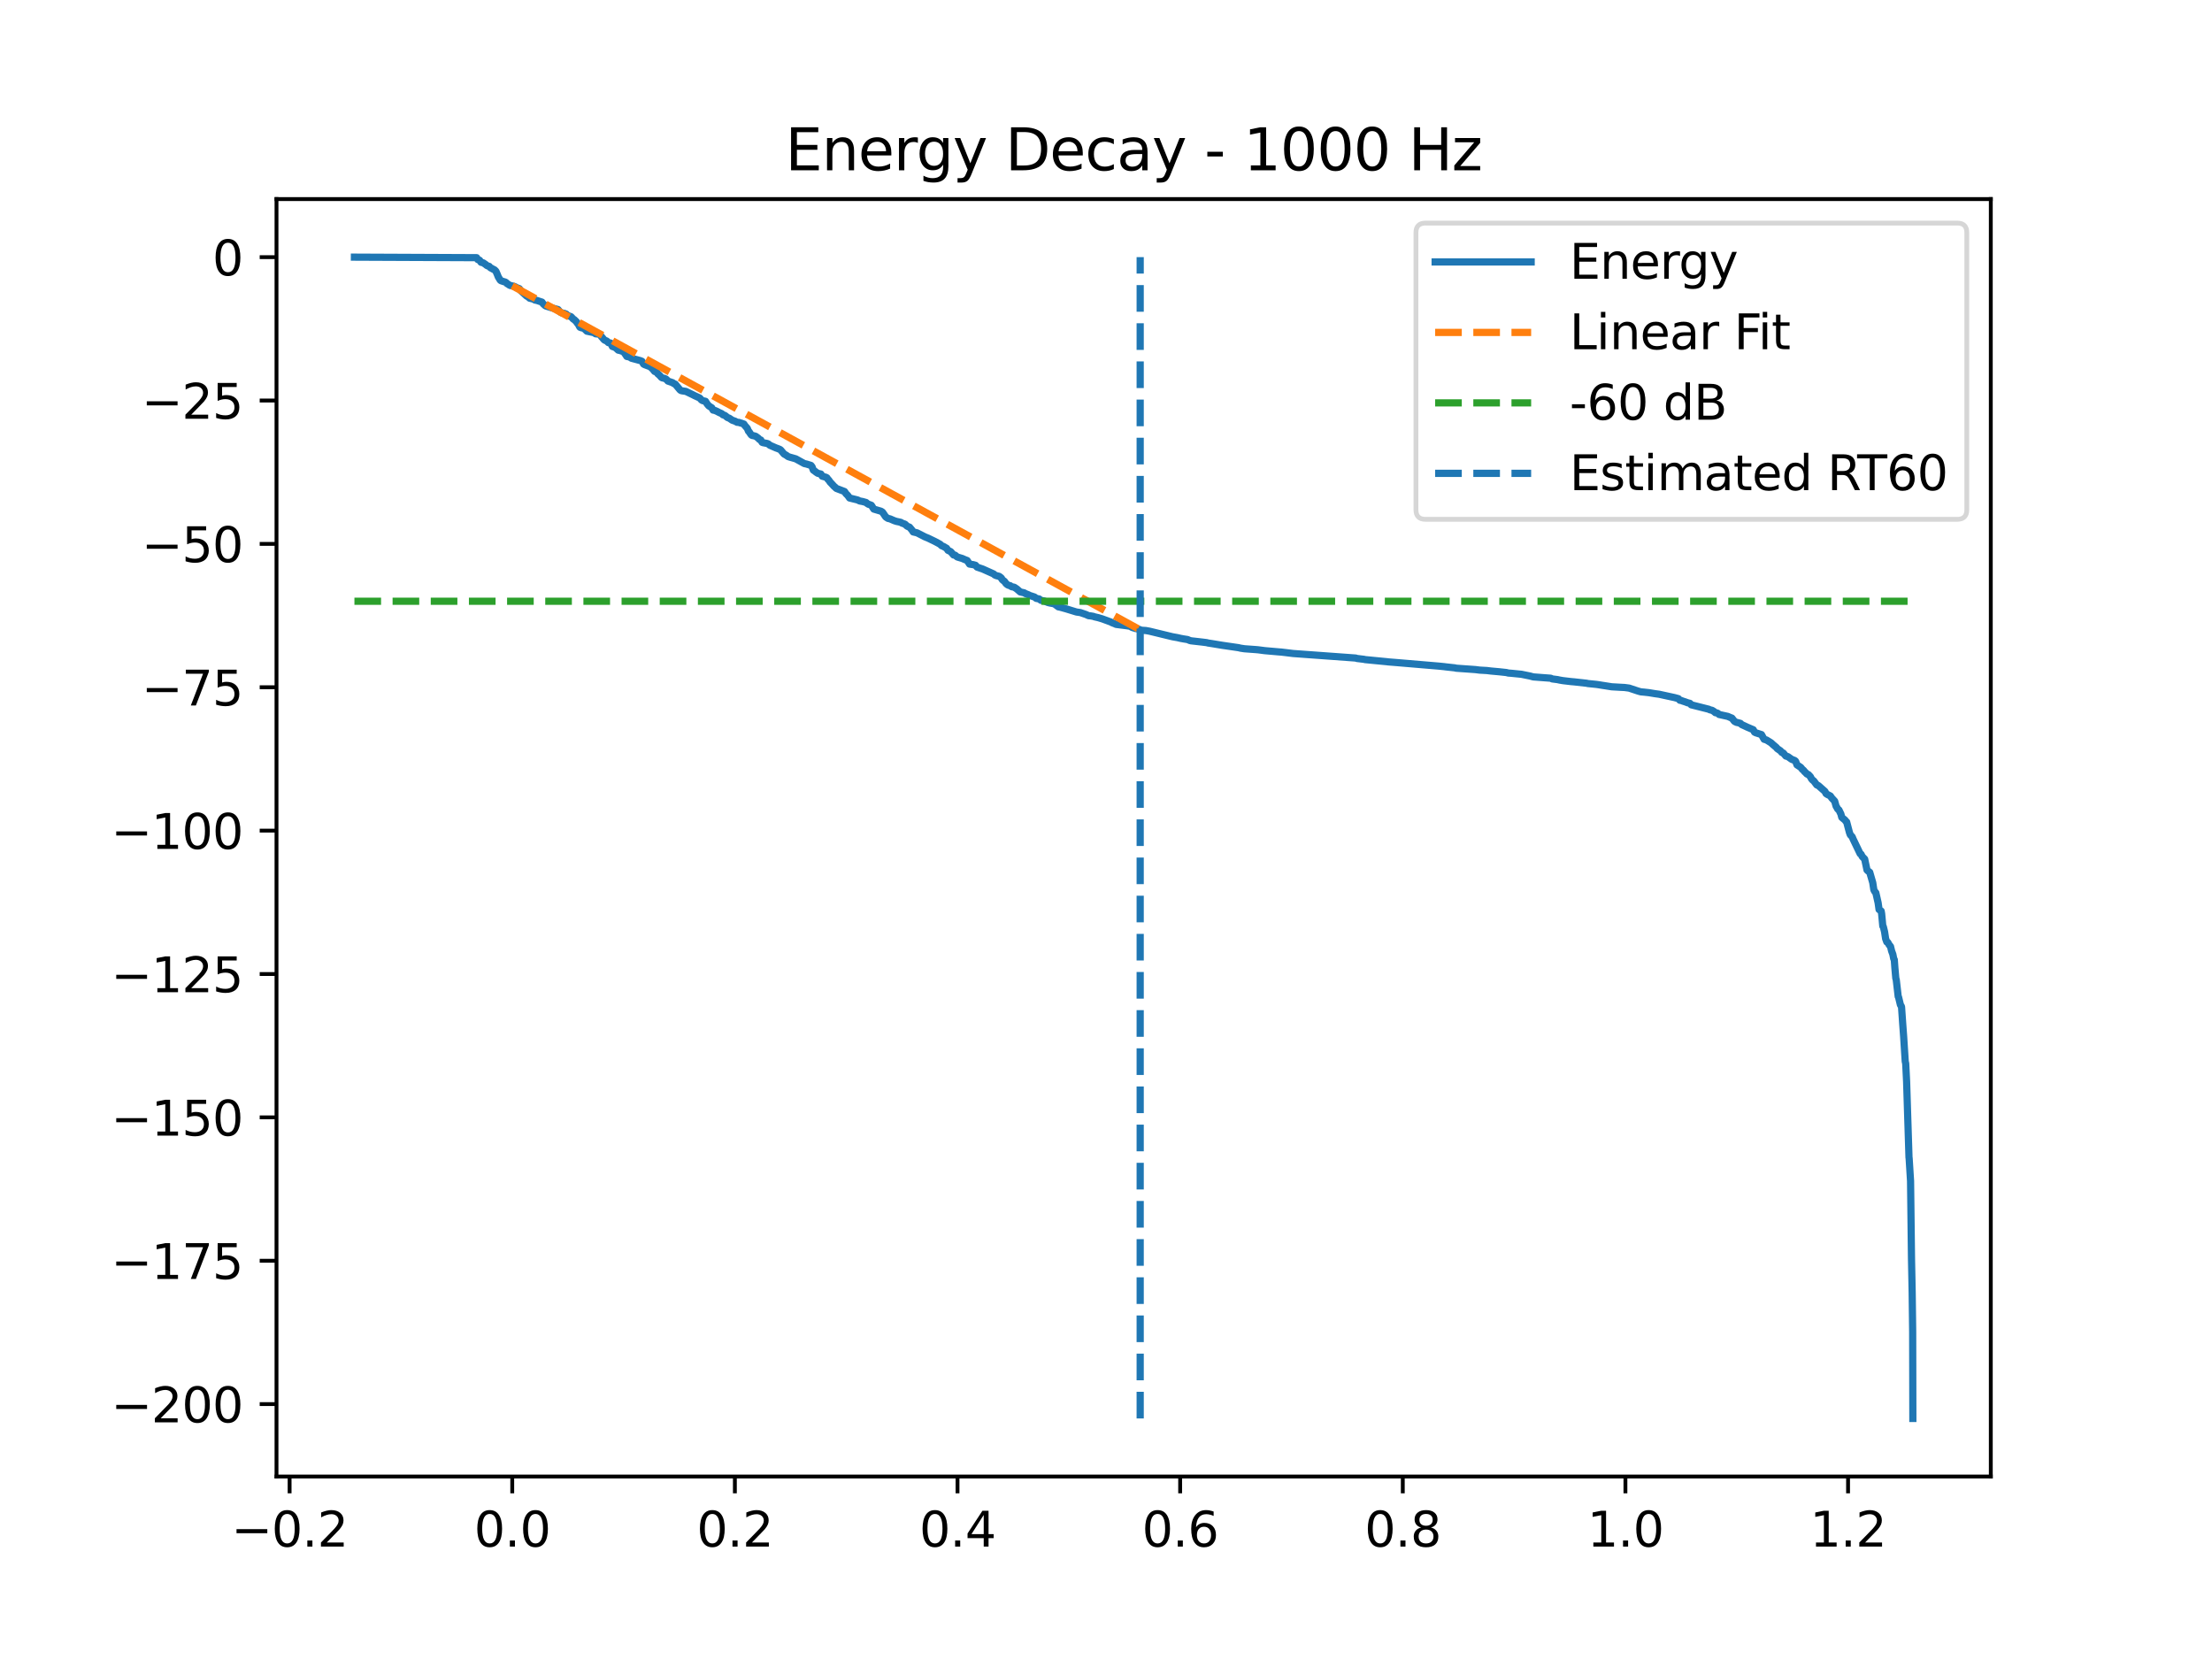 <?xml version="1.0" encoding="utf-8" standalone="no"?>
<!DOCTYPE svg PUBLIC "-//W3C//DTD SVG 1.1//EN"
  "http://www.w3.org/Graphics/SVG/1.1/DTD/svg11.dtd">
<svg xmlns:xlink="http://www.w3.org/1999/xlink" width="460.8pt" height="345.6pt" viewBox="0 0 460.8 345.6" xmlns="http://www.w3.org/2000/svg" version="1.1">
 <defs>
  <style type="text/css">*{stroke-linejoin: round; stroke-linecap: butt}</style>
 </defs>
 <g id="figure_1">
  <g id="patch_1">
   <path d="M 0 345.6 
L 460.8 345.6 
L 460.8 0 
L 0 0 
z
" style="fill: #ffffff"/>
  </g>
  <g id="axes_1">
   <g id="patch_2">
    <path d="M 57.6 307.584 
L 414.72 307.584 
L 414.72 41.472 
L 57.6 41.472 
z
" style="fill: #ffffff"/>
   </g>
   <g id="matplotlib.axis_1">
    <g id="xtick_1">
     <g id="line2d_1">
      <defs>
       <path id="mfe93a17aeb" d="M 0 0 
L 0 3.5 
" style="stroke: #000000; stroke-width: 0.8"/>
      </defs>
      <g>
       <use xlink:href="#mfe93a17aeb" x="60.33" y="307.584" style="stroke: #000000; stroke-width: 0.8"/>
      </g>
     </g>
     <g id="text_1">
      <!-- −0.2 -->
      <g transform="translate(48.188 322.182) scale(0.1 -0.1)">
       <defs>
        <path id="DejaVuSans-2212" d="M 678 2272 
L 4684 2272 
L 4684 1741 
L 678 1741 
L 678 2272 
z
" transform="scale(0.016)"/>
        <path id="DejaVuSans-30" d="M 2034 4250 
Q 1547 4250 1301 3770 
Q 1056 3291 1056 2328 
Q 1056 1369 1301 889 
Q 1547 409 2034 409 
Q 2525 409 2770 889 
Q 3016 1369 3016 2328 
Q 3016 3291 2770 3770 
Q 2525 4250 2034 4250 
z
M 2034 4750 
Q 2819 4750 3233 4129 
Q 3647 3509 3647 2328 
Q 3647 1150 3233 529 
Q 2819 -91 2034 -91 
Q 1250 -91 836 529 
Q 422 1150 422 2328 
Q 422 3509 836 4129 
Q 1250 4750 2034 4750 
z
" transform="scale(0.016)"/>
        <path id="DejaVuSans-2e" d="M 684 794 
L 1344 794 
L 1344 0 
L 684 0 
L 684 794 
z
" transform="scale(0.016)"/>
        <path id="DejaVuSans-32" d="M 1228 531 
L 3431 531 
L 3431 0 
L 469 0 
L 469 531 
Q 828 903 1448 1529 
Q 2069 2156 2228 2338 
Q 2531 2678 2651 2914 
Q 2772 3150 2772 3378 
Q 2772 3750 2511 3984 
Q 2250 4219 1831 4219 
Q 1534 4219 1204 4116 
Q 875 4013 500 3803 
L 500 4441 
Q 881 4594 1212 4672 
Q 1544 4750 1819 4750 
Q 2544 4750 2975 4387 
Q 3406 4025 3406 3419 
Q 3406 3131 3298 2873 
Q 3191 2616 2906 2266 
Q 2828 2175 2409 1742 
Q 1991 1309 1228 531 
z
" transform="scale(0.016)"/>
       </defs>
       <use xlink:href="#DejaVuSans-2212"/>
       <use xlink:href="#DejaVuSans-30" transform="translate(83.789 0)"/>
       <use xlink:href="#DejaVuSans-2e" transform="translate(147.412 0)"/>
       <use xlink:href="#DejaVuSans-32" transform="translate(179.199 0)"/>
      </g>
     </g>
    </g>
    <g id="xtick_2">
     <g id="line2d_2">
      <g>
       <use xlink:href="#mfe93a17aeb" x="106.709" y="307.584" style="stroke: #000000; stroke-width: 0.8"/>
      </g>
     </g>
     <g id="text_2">
      <!-- 0.0 -->
      <g transform="translate(98.757 322.182) scale(0.1 -0.1)">
       <use xlink:href="#DejaVuSans-30"/>
       <use xlink:href="#DejaVuSans-2e" transform="translate(63.623 0)"/>
       <use xlink:href="#DejaVuSans-30" transform="translate(95.41 0)"/>
      </g>
     </g>
    </g>
    <g id="xtick_3">
     <g id="line2d_3">
      <g>
       <use xlink:href="#mfe93a17aeb" x="153.088" y="307.584" style="stroke: #000000; stroke-width: 0.8"/>
      </g>
     </g>
     <g id="text_3">
      <!-- 0.2 -->
      <g transform="translate(145.136 322.182) scale(0.1 -0.1)">
       <use xlink:href="#DejaVuSans-30"/>
       <use xlink:href="#DejaVuSans-2e" transform="translate(63.623 0)"/>
       <use xlink:href="#DejaVuSans-32" transform="translate(95.41 0)"/>
      </g>
     </g>
    </g>
    <g id="xtick_4">
     <g id="line2d_4">
      <g>
       <use xlink:href="#mfe93a17aeb" x="199.467" y="307.584" style="stroke: #000000; stroke-width: 0.8"/>
      </g>
     </g>
     <g id="text_4">
      <!-- 0.4 -->
      <g transform="translate(191.516 322.182) scale(0.1 -0.1)">
       <defs>
        <path id="DejaVuSans-34" d="M 2419 4116 
L 825 1625 
L 2419 1625 
L 2419 4116 
z
M 2253 4666 
L 3047 4666 
L 3047 1625 
L 3713 1625 
L 3713 1100 
L 3047 1100 
L 3047 0 
L 2419 0 
L 2419 1100 
L 313 1100 
L 313 1709 
L 2253 4666 
z
" transform="scale(0.016)"/>
       </defs>
       <use xlink:href="#DejaVuSans-30"/>
       <use xlink:href="#DejaVuSans-2e" transform="translate(63.623 0)"/>
       <use xlink:href="#DejaVuSans-34" transform="translate(95.41 0)"/>
      </g>
     </g>
    </g>
    <g id="xtick_5">
     <g id="line2d_5">
      <g>
       <use xlink:href="#mfe93a17aeb" x="245.846" y="307.584" style="stroke: #000000; stroke-width: 0.8"/>
      </g>
     </g>
     <g id="text_5">
      <!-- 0.6 -->
      <g transform="translate(237.895 322.182) scale(0.1 -0.1)">
       <defs>
        <path id="DejaVuSans-36" d="M 2113 2584 
Q 1688 2584 1439 2293 
Q 1191 2003 1191 1497 
Q 1191 994 1439 701 
Q 1688 409 2113 409 
Q 2538 409 2786 701 
Q 3034 994 3034 1497 
Q 3034 2003 2786 2293 
Q 2538 2584 2113 2584 
z
M 3366 4563 
L 3366 3988 
Q 3128 4100 2886 4159 
Q 2644 4219 2406 4219 
Q 1781 4219 1451 3797 
Q 1122 3375 1075 2522 
Q 1259 2794 1537 2939 
Q 1816 3084 2150 3084 
Q 2853 3084 3261 2657 
Q 3669 2231 3669 1497 
Q 3669 778 3244 343 
Q 2819 -91 2113 -91 
Q 1303 -91 875 529 
Q 447 1150 447 2328 
Q 447 3434 972 4092 
Q 1497 4750 2381 4750 
Q 2619 4750 2861 4703 
Q 3103 4656 3366 4563 
z
" transform="scale(0.016)"/>
       </defs>
       <use xlink:href="#DejaVuSans-30"/>
       <use xlink:href="#DejaVuSans-2e" transform="translate(63.623 0)"/>
       <use xlink:href="#DejaVuSans-36" transform="translate(95.41 0)"/>
      </g>
     </g>
    </g>
    <g id="xtick_6">
     <g id="line2d_6">
      <g>
       <use xlink:href="#mfe93a17aeb" x="292.226" y="307.584" style="stroke: #000000; stroke-width: 0.8"/>
      </g>
     </g>
     <g id="text_6">
      <!-- 0.8 -->
      <g transform="translate(284.274 322.182) scale(0.1 -0.1)">
       <defs>
        <path id="DejaVuSans-38" d="M 2034 2216 
Q 1584 2216 1326 1975 
Q 1069 1734 1069 1313 
Q 1069 891 1326 650 
Q 1584 409 2034 409 
Q 2484 409 2743 651 
Q 3003 894 3003 1313 
Q 3003 1734 2745 1975 
Q 2488 2216 2034 2216 
z
M 1403 2484 
Q 997 2584 770 2862 
Q 544 3141 544 3541 
Q 544 4100 942 4425 
Q 1341 4750 2034 4750 
Q 2731 4750 3128 4425 
Q 3525 4100 3525 3541 
Q 3525 3141 3298 2862 
Q 3072 2584 2669 2484 
Q 3125 2378 3379 2068 
Q 3634 1759 3634 1313 
Q 3634 634 3220 271 
Q 2806 -91 2034 -91 
Q 1263 -91 848 271 
Q 434 634 434 1313 
Q 434 1759 690 2068 
Q 947 2378 1403 2484 
z
M 1172 3481 
Q 1172 3119 1398 2916 
Q 1625 2713 2034 2713 
Q 2441 2713 2670 2916 
Q 2900 3119 2900 3481 
Q 2900 3844 2670 4047 
Q 2441 4250 2034 4250 
Q 1625 4250 1398 4047 
Q 1172 3844 1172 3481 
z
" transform="scale(0.016)"/>
       </defs>
       <use xlink:href="#DejaVuSans-30"/>
       <use xlink:href="#DejaVuSans-2e" transform="translate(63.623 0)"/>
       <use xlink:href="#DejaVuSans-38" transform="translate(95.41 0)"/>
      </g>
     </g>
    </g>
    <g id="xtick_7">
     <g id="line2d_7">
      <g>
       <use xlink:href="#mfe93a17aeb" x="338.605" y="307.584" style="stroke: #000000; stroke-width: 0.8"/>
      </g>
     </g>
     <g id="text_7">
      <!-- 1.0 -->
      <g transform="translate(330.653 322.182) scale(0.1 -0.1)">
       <defs>
        <path id="DejaVuSans-31" d="M 794 531 
L 1825 531 
L 1825 4091 
L 703 3866 
L 703 4441 
L 1819 4666 
L 2450 4666 
L 2450 531 
L 3481 531 
L 3481 0 
L 794 0 
L 794 531 
z
" transform="scale(0.016)"/>
       </defs>
       <use xlink:href="#DejaVuSans-31"/>
       <use xlink:href="#DejaVuSans-2e" transform="translate(63.623 0)"/>
       <use xlink:href="#DejaVuSans-30" transform="translate(95.41 0)"/>
      </g>
     </g>
    </g>
    <g id="xtick_8">
     <g id="line2d_8">
      <g>
       <use xlink:href="#mfe93a17aeb" x="384.984" y="307.584" style="stroke: #000000; stroke-width: 0.8"/>
      </g>
     </g>
     <g id="text_8">
      <!-- 1.2 -->
      <g transform="translate(377.033 322.182) scale(0.1 -0.1)">
       <use xlink:href="#DejaVuSans-31"/>
       <use xlink:href="#DejaVuSans-2e" transform="translate(63.623 0)"/>
       <use xlink:href="#DejaVuSans-32" transform="translate(95.41 0)"/>
      </g>
     </g>
    </g>
   </g>
   <g id="matplotlib.axis_2">
    <g id="ytick_1">
     <g id="line2d_9">
      <defs>
       <path id="m4661fb4d72" d="M 0 0 
L -3.5 0 
" style="stroke: #000000; stroke-width: 0.8"/>
      </defs>
      <g>
       <use xlink:href="#m4661fb4d72" x="57.6" y="292.501" style="stroke: #000000; stroke-width: 0.8"/>
      </g>
     </g>
     <g id="text_9">
      <!-- −200 -->
      <g transform="translate(23.133 296.301) scale(0.1 -0.1)">
       <use xlink:href="#DejaVuSans-2212"/>
       <use xlink:href="#DejaVuSans-32" transform="translate(83.789 0)"/>
       <use xlink:href="#DejaVuSans-30" transform="translate(147.412 0)"/>
       <use xlink:href="#DejaVuSans-30" transform="translate(211.035 0)"/>
      </g>
     </g>
    </g>
    <g id="ytick_2">
     <g id="line2d_10">
      <g>
       <use xlink:href="#m4661fb4d72" x="57.6" y="262.635" style="stroke: #000000; stroke-width: 0.8"/>
      </g>
     </g>
     <g id="text_10">
      <!-- −175 -->
      <g transform="translate(23.133 266.434) scale(0.1 -0.1)">
       <defs>
        <path id="DejaVuSans-37" d="M 525 4666 
L 3525 4666 
L 3525 4397 
L 1831 0 
L 1172 0 
L 2766 4134 
L 525 4134 
L 525 4666 
z
" transform="scale(0.016)"/>
        <path id="DejaVuSans-35" d="M 691 4666 
L 3169 4666 
L 3169 4134 
L 1269 4134 
L 1269 2991 
Q 1406 3038 1543 3061 
Q 1681 3084 1819 3084 
Q 2600 3084 3056 2656 
Q 3513 2228 3513 1497 
Q 3513 744 3044 326 
Q 2575 -91 1722 -91 
Q 1428 -91 1123 -41 
Q 819 9 494 109 
L 494 744 
Q 775 591 1075 516 
Q 1375 441 1709 441 
Q 2250 441 2565 725 
Q 2881 1009 2881 1497 
Q 2881 1984 2565 2268 
Q 2250 2553 1709 2553 
Q 1456 2553 1204 2497 
Q 953 2441 691 2322 
L 691 4666 
z
" transform="scale(0.016)"/>
       </defs>
       <use xlink:href="#DejaVuSans-2212"/>
       <use xlink:href="#DejaVuSans-31" transform="translate(83.789 0)"/>
       <use xlink:href="#DejaVuSans-37" transform="translate(147.412 0)"/>
       <use xlink:href="#DejaVuSans-35" transform="translate(211.035 0)"/>
      </g>
     </g>
    </g>
    <g id="ytick_3">
     <g id="line2d_11">
      <g>
       <use xlink:href="#m4661fb4d72" x="57.6" y="232.768" style="stroke: #000000; stroke-width: 0.8"/>
      </g>
     </g>
     <g id="text_11">
      <!-- −150 -->
      <g transform="translate(23.133 236.567) scale(0.1 -0.1)">
       <use xlink:href="#DejaVuSans-2212"/>
       <use xlink:href="#DejaVuSans-31" transform="translate(83.789 0)"/>
       <use xlink:href="#DejaVuSans-35" transform="translate(147.412 0)"/>
       <use xlink:href="#DejaVuSans-30" transform="translate(211.035 0)"/>
      </g>
     </g>
    </g>
    <g id="ytick_4">
     <g id="line2d_12">
      <g>
       <use xlink:href="#m4661fb4d72" x="57.6" y="202.901" style="stroke: #000000; stroke-width: 0.8"/>
      </g>
     </g>
     <g id="text_12">
      <!-- −125 -->
      <g transform="translate(23.133 206.701) scale(0.1 -0.1)">
       <use xlink:href="#DejaVuSans-2212"/>
       <use xlink:href="#DejaVuSans-31" transform="translate(83.789 0)"/>
       <use xlink:href="#DejaVuSans-32" transform="translate(147.412 0)"/>
       <use xlink:href="#DejaVuSans-35" transform="translate(211.035 0)"/>
      </g>
     </g>
    </g>
    <g id="ytick_5">
     <g id="line2d_13">
      <g>
       <use xlink:href="#m4661fb4d72" x="57.6" y="173.035" style="stroke: #000000; stroke-width: 0.8"/>
      </g>
     </g>
     <g id="text_13">
      <!-- −100 -->
      <g transform="translate(23.133 176.834) scale(0.1 -0.1)">
       <use xlink:href="#DejaVuSans-2212"/>
       <use xlink:href="#DejaVuSans-31" transform="translate(83.789 0)"/>
       <use xlink:href="#DejaVuSans-30" transform="translate(147.412 0)"/>
       <use xlink:href="#DejaVuSans-30" transform="translate(211.035 0)"/>
      </g>
     </g>
    </g>
    <g id="ytick_6">
     <g id="line2d_14">
      <g>
       <use xlink:href="#m4661fb4d72" x="57.6" y="143.168" style="stroke: #000000; stroke-width: 0.8"/>
      </g>
     </g>
     <g id="text_14">
      <!-- −75 -->
      <g transform="translate(29.495 146.967) scale(0.1 -0.1)">
       <use xlink:href="#DejaVuSans-2212"/>
       <use xlink:href="#DejaVuSans-37" transform="translate(83.789 0)"/>
       <use xlink:href="#DejaVuSans-35" transform="translate(147.412 0)"/>
      </g>
     </g>
    </g>
    <g id="ytick_7">
     <g id="line2d_15">
      <g>
       <use xlink:href="#m4661fb4d72" x="57.6" y="113.301" style="stroke: #000000; stroke-width: 0.8"/>
      </g>
     </g>
     <g id="text_15">
      <!-- −50 -->
      <g transform="translate(29.495 117.101) scale(0.1 -0.1)">
       <use xlink:href="#DejaVuSans-2212"/>
       <use xlink:href="#DejaVuSans-35" transform="translate(83.789 0)"/>
       <use xlink:href="#DejaVuSans-30" transform="translate(147.412 0)"/>
      </g>
     </g>
    </g>
    <g id="ytick_8">
     <g id="line2d_16">
      <g>
       <use xlink:href="#m4661fb4d72" x="57.6" y="83.435" style="stroke: #000000; stroke-width: 0.8"/>
      </g>
     </g>
     <g id="text_16">
      <!-- −25 -->
      <g transform="translate(29.495 87.234) scale(0.1 -0.1)">
       <use xlink:href="#DejaVuSans-2212"/>
       <use xlink:href="#DejaVuSans-32" transform="translate(83.789 0)"/>
       <use xlink:href="#DejaVuSans-35" transform="translate(147.412 0)"/>
      </g>
     </g>
    </g>
    <g id="ytick_9">
     <g id="line2d_17">
      <g>
       <use xlink:href="#m4661fb4d72" x="57.6" y="53.568" style="stroke: #000000; stroke-width: 0.8"/>
      </g>
     </g>
     <g id="text_17">
      <!-- 0 -->
      <g transform="translate(44.237 57.367) scale(0.1 -0.1)">
       <use xlink:href="#DejaVuSans-30"/>
      </g>
     </g>
    </g>
   </g>
   <g id="line2d_18">
    <path d="M 73.833 53.568 
L 99.293 53.679 
L 99.53 54.07 
L 99.907 54.213 
L 100.206 54.639 
L 100.66 54.749 
L 101.201 55.123 
L 101.38 55.284 
L 101.617 55.4 
L 101.911 55.489 
L 102.003 55.61 
L 102.211 55.812 
L 102.472 55.92 
L 102.67 56.053 
L 102.998 56.198 
L 103.308 56.505 
L 103.598 57.17 
L 103.8 57.686 
L 104.206 58.351 
L 104.332 58.464 
L 104.858 58.645 
L 105.274 58.763 
L 105.549 58.964 
L 105.617 59.074 
L 105.772 59.163 
L 105.965 59.282 
L 106.192 59.444 
L 106.781 59.578 
L 106.979 59.614 
L 107.293 59.734 
L 107.482 59.834 
L 107.646 59.942 
L 107.854 60.013 
L 108.178 60.129 
L 108.453 60.513 
L 109.704 61.669 
L 109.989 61.813 
L 110.332 62.12 
L 111.115 62.307 
L 111.395 62.497 
L 111.922 62.605 
L 112.139 62.687 
L 112.907 62.936 
L 113.139 63.274 
L 113.632 63.717 
L 114.642 64.034 
L 115.468 64.279 
L 116.246 64.482 
L 116.603 64.92 
L 116.762 65.038 
L 116.99 65.169 
L 117.56 65.28 
L 117.97 65.448 
L 118.168 65.688 
L 118.966 65.981 
L 119.42 66.467 
L 119.627 66.588 
L 120.091 67.034 
L 120.27 67.33 
L 120.429 67.445 
L 120.511 67.62 
L 120.743 68.063 
L 120.826 68.173 
L 121.14 68.286 
L 121.637 68.396 
L 122.256 68.994 
L 123.7 69.295 
L 124.072 69.537 
L 124.874 69.616 
L 125.009 69.721 
L 125.362 70.228 
L 125.483 70.337 
L 125.724 70.644 
L 125.922 70.837 
L 126.091 70.917 
L 126.42 71.058 
L 126.724 71.37 
L 127.217 71.47 
L 127.565 72.174 
L 127.898 72.288 
L 128.241 72.436 
L 128.787 72.942 
L 129.15 73.018 
L 129.903 73.27 
L 130.406 73.982 
L 130.57 74.249 
L 131.198 74.383 
L 131.512 74.62 
L 133.396 75.125 
L 133.739 75.264 
L 133.802 75.369 
L 134.063 75.837 
L 134.275 75.958 
L 135.449 76.398 
L 135.966 76.87 
L 136.367 77.372 
L 136.783 77.527 
L 137.049 77.888 
L 137.222 78.023 
L 137.358 78.149 
L 137.59 78.389 
L 137.754 78.586 
L 137.913 78.705 
L 138.421 78.815 
L 138.773 78.995 
L 138.962 79.177 
L 139.14 79.384 
L 140.15 79.728 
L 140.334 79.892 
L 140.667 80.023 
L 141.662 81.217 
L 141.86 81.359 
L 142.112 81.419 
L 142.885 81.536 
L 144.44 82.284 
L 144.648 82.399 
L 145.522 82.799 
L 145.774 82.922 
L 145.948 83.113 
L 146.131 83.327 
L 146.426 83.478 
L 146.962 83.592 
L 147.31 84.146 
L 147.653 84.554 
L 148.271 84.949 
L 148.547 85.43 
L 148.943 85.512 
L 149.368 85.699 
L 149.784 85.922 
L 150.358 86.175 
L 150.6 86.408 
L 150.991 86.537 
L 151.185 86.681 
L 151.315 86.785 
L 151.508 86.961 
L 151.933 87.128 
L 152.537 87.538 
L 153.122 87.741 
L 153.552 87.974 
L 153.934 87.988 
L 154.175 88.096 
L 154.383 88.135 
L 154.967 88.34 
L 155.165 88.644 
L 155.668 89.22 
L 155.929 89.832 
L 156.054 89.941 
L 156.359 90.403 
L 156.513 90.607 
L 156.678 90.713 
L 157.011 90.771 
L 157.417 90.881 
L 157.953 91.273 
L 158.209 91.552 
L 158.494 91.664 
L 158.576 91.844 
L 158.77 92.149 
L 158.958 92.219 
L 159.803 92.381 
L 160.074 92.487 
L 160.349 92.742 
L 161.697 93.33 
L 161.9 93.396 
L 162.175 93.504 
L 162.441 93.612 
L 162.625 93.736 
L 163.33 94.574 
L 163.77 94.821 
L 164.185 95.115 
L 164.596 95.252 
L 164.871 95.325 
L 165.77 95.583 
L 167.548 96.566 
L 168.05 96.679 
L 168.934 96.953 
L 169.171 97.246 
L 169.427 97.932 
L 169.722 98.134 
L 169.987 98.347 
L 170.355 98.595 
L 171.007 98.749 
L 171.282 99.204 
L 171.451 99.25 
L 172.075 99.427 
L 172.263 99.537 
L 172.48 99.863 
L 172.625 99.985 
L 172.954 100.463 
L 173.094 100.594 
L 173.785 101.349 
L 173.939 101.458 
L 174.205 101.735 
L 175.939 102.396 
L 176.229 102.837 
L 176.51 103.11 
L 176.674 103.302 
L 176.988 103.744 
L 178.635 104.145 
L 178.867 104.255 
L 179.07 104.358 
L 179.703 104.476 
L 180.423 104.677 
L 180.611 104.854 
L 180.94 105.058 
L 181.123 105.106 
L 181.519 105.262 
L 181.751 105.615 
L 181.805 105.719 
L 182.036 106.056 
L 183.515 106.493 
L 183.737 106.624 
L 183.867 106.73 
L 184.201 107.22 
L 184.288 107.344 
L 184.365 107.47 
L 184.544 107.711 
L 184.79 107.865 
L 184.95 107.983 
L 185.428 108.096 
L 186.244 108.45 
L 186.433 108.517 
L 186.81 108.635 
L 186.984 108.663 
L 187.486 108.773 
L 187.689 108.828 
L 187.834 108.955 
L 188.008 109.009 
L 188.302 109.119 
L 188.496 109.177 
L 188.631 109.29 
L 188.834 109.487 
L 188.974 109.602 
L 189.124 109.681 
L 189.467 109.812 
L 190.022 110.47 
L 190.23 110.809 
L 191.037 110.998 
L 192.694 111.843 
L 193.114 112.016 
L 193.341 112.105 
L 194.747 112.786 
L 195.395 113.129 
L 195.849 113.381 
L 196.148 113.682 
L 196.511 113.82 
L 196.989 114.098 
L 197.187 114.202 
L 197.482 114.646 
L 198.042 114.912 
L 198.651 115.614 
L 198.97 115.656 
L 199.095 115.766 
L 199.414 116.027 
L 200.472 116.344 
L 200.719 116.455 
L 200.965 116.565 
L 201.482 116.765 
L 201.975 117.511 
L 202.733 117.626 
L 203.216 117.753 
L 203.545 118.141 
L 204.332 118.41 
L 204.695 118.531 
L 206.999 119.562 
L 207.221 119.772 
L 207.502 119.896 
L 207.671 119.947 
L 208.144 120.058 
L 208.593 120.4 
L 208.777 120.738 
L 209.033 120.961 
L 209.226 121.078 
L 209.555 121.54 
L 209.84 121.79 
L 210.106 121.928 
L 210.449 122.01 
L 210.574 122.118 
L 210.738 122.219 
L 211.299 122.336 
L 211.821 122.689 
L 212.531 123.309 
L 213.381 123.502 
L 213.594 123.646 
L 213.966 123.794 
L 214.251 123.903 
L 214.439 124.02 
L 215.521 124.375 
L 215.864 124.651 
L 216.473 124.773 
L 216.845 125.056 
L 217.521 125.193 
L 218.28 125.508 
L 218.724 125.62 
L 219.526 125.764 
L 219.797 125.913 
L 220.483 126.421 
L 220.749 126.466 
L 221.179 126.578 
L 222.125 126.844 
L 222.898 127.081 
L 224.029 127.427 
L 224.256 127.495 
L 225.053 127.61 
L 226.222 128.011 
L 226.488 128.131 
L 226.788 128.266 
L 227.14 128.292 
L 227.768 128.4 
L 228.019 128.498 
L 228.763 128.666 
L 229.623 128.924 
L 230.841 129.368 
L 230.991 129.427 
L 231.43 129.582 
L 231.604 129.697 
L 232.29 129.966 
L 232.488 130.067 
L 233.353 130.18 
L 234.677 130.347 
L 235.435 130.466 
L 235.754 130.664 
L 235.933 130.74 
L 236.58 130.937 
L 236.841 130.972 
L 237.334 131.117 
L 237.764 131.29 
L 238.701 131.35 
L 239.479 131.491 
L 244.098 132.611 
L 244.32 132.66 
L 245.291 132.832 
L 245.779 132.946 
L 245.958 132.986 
L 246.595 133.102 
L 247.388 133.227 
L 247.822 133.415 
L 248.127 133.494 
L 250.518 133.765 
L 251.407 133.877 
L 251.644 133.949 
L 252.46 134.073 
L 254.586 134.424 
L 257.992 134.921 
L 258.451 135.029 
L 259.238 135.147 
L 259.557 135.172 
L 261.548 135.316 
L 262.074 135.361 
L 263.302 135.522 
L 263.529 135.549 
L 266.495 135.808 
L 266.91 135.837 
L 268.345 136.008 
L 269.36 136.135 
L 282.418 137.082 
L 282.684 137.171 
L 284.143 137.348 
L 284.365 137.405 
L 288.994 137.853 
L 289.177 137.882 
L 291.032 138.03 
L 299.753 138.766 
L 300.883 138.879 
L 301.207 138.925 
L 303.057 139.126 
L 303.357 139.2 
L 307.333 139.482 
L 308.26 139.598 
L 309.724 139.679 
L 310.637 139.79 
L 311.038 139.826 
L 312.362 139.945 
L 313.797 140.101 
L 314.232 140.211 
L 314.729 140.244 
L 316.947 140.465 
L 318.792 140.841 
L 319.174 140.949 
L 319.435 141.013 
L 321.551 141.174 
L 323.068 141.286 
L 323.343 141.431 
L 324.469 141.574 
L 324.831 141.658 
L 325.459 141.769 
L 325.715 141.804 
L 327.31 141.991 
L 327.904 142.041 
L 330.503 142.329 
L 330.783 142.393 
L 332.547 142.57 
L 333.03 142.639 
L 333.754 142.759 
L 334.194 142.826 
L 335.498 143.031 
L 335.726 143.069 
L 337.702 143.181 
L 338.417 143.215 
L 339.378 143.344 
L 341.156 143.934 
L 341.639 144.077 
L 341.866 144.128 
L 342.504 144.184 
L 343.504 144.296 
L 344.774 144.506 
L 345.615 144.62 
L 348.833 145.32 
L 349.644 145.541 
L 349.949 145.882 
L 350.209 145.911 
L 350.485 146.028 
L 351.079 146.218 
L 351.543 146.396 
L 352.055 146.522 
L 352.301 146.82 
L 355.973 147.746 
L 356.19 147.862 
L 356.669 147.976 
L 357.103 148.25 
L 357.335 148.466 
L 357.727 148.53 
L 357.901 148.64 
L 358.118 148.839 
L 359.939 149.238 
L 360.49 149.479 
L 360.785 149.592 
L 361.321 150.27 
L 361.49 150.356 
L 361.756 150.487 
L 362.06 150.547 
L 362.563 150.687 
L 362.833 150.95 
L 363.36 151.187 
L 363.717 151.354 
L 363.964 151.474 
L 365.234 152.012 
L 365.5 152.515 
L 365.737 152.643 
L 366.945 153.025 
L 367.495 154.004 
L 367.988 154.15 
L 368.853 154.686 
L 369.017 154.807 
L 369.268 155.052 
L 370.046 155.708 
L 370.22 155.939 
L 370.896 156.403 
L 371.191 156.753 
L 371.481 156.861 
L 372.027 157.499 
L 372.457 157.62 
L 372.984 158 
L 373.235 158.174 
L 373.447 158.263 
L 373.771 158.384 
L 373.945 158.476 
L 374.071 158.611 
L 374.341 159.336 
L 375.124 159.852 
L 375.481 160.293 
L 375.728 160.485 
L 375.911 160.742 
L 376.075 160.878 
L 376.418 161.24 
L 376.713 161.353 
L 377.134 161.798 
L 377.351 162.223 
L 377.626 162.538 
L 377.815 162.646 
L 378.467 163.513 
L 378.805 163.659 
L 379.738 164.489 
L 380.172 164.862 
L 380.385 165.3 
L 380.583 165.45 
L 381.298 165.816 
L 381.564 166.21 
L 382.197 166.896 
L 382.501 167.978 
L 382.646 168.18 
L 382.829 168.535 
L 383.076 168.717 
L 383.491 169.574 
L 383.675 170.271 
L 383.796 170.384 
L 384.356 170.846 
L 384.52 171.084 
L 384.689 171.22 
L 385.269 173.409 
L 385.448 173.907 
L 385.844 174.321 
L 386.033 174.789 
L 387.506 177.851 
L 387.69 177.949 
L 387.931 178.429 
L 388.448 178.969 
L 388.931 181.244 
L 389.134 181.437 
L 389.318 181.567 
L 389.496 181.707 
L 390.129 183.885 
L 390.352 185.356 
L 390.516 185.681 
L 390.772 185.984 
L 391.25 188.091 
L 391.443 189.471 
L 391.878 189.778 
L 391.98 190.355 
L 392.221 192.929 
L 392.328 193.043 
L 392.588 194.105 
L 392.811 195.554 
L 393.057 196.229 
L 393.27 196.332 
L 393.545 196.831 
L 393.825 197.16 
L 394.057 198.107 
L 394.318 198.817 
L 394.497 199.739 
L 394.613 199.918 
L 394.743 201.679 
L 394.932 203.799 
L 395.023 204.093 
L 395.429 207.599 
L 395.502 207.704 
L 395.898 209.356 
L 396.062 209.588 
L 396.125 209.762 
L 396.381 213.457 
L 396.56 215.875 
L 396.893 221.099 
L 396.994 221.562 
L 397.183 225.343 
L 397.68 241.171 
L 397.705 241.254 
L 398.004 246.027 
L 398.202 262.281 
L 398.342 269.324 
L 398.444 277.368 
L 398.482 295.488 
L 398.482 295.488 
" clip-path="url(#p6cf6f5a0db)" style="fill: none; stroke: #1f77b4; stroke-width: 1.5; stroke-linecap: square"/>
   </g>
   <g id="line2d_19">
    <path d="M 106.709 59.542 
L 237.522 131.221 
" clip-path="url(#p6cf6f5a0db)" style="fill: none; stroke-dasharray: 5.55,2.4; stroke-dashoffset: 0; stroke: #ff7f0e; stroke-width: 1.5"/>
   </g>
   <g id="line2d_20">
    <path d="M 73.833 125.248 
L 398.487 125.248 
L 398.487 125.248 
" clip-path="url(#p6cf6f5a0db)" style="fill: none; stroke-dasharray: 5.55,2.4; stroke-dashoffset: 0; stroke: #2ca02c; stroke-width: 1.5"/>
   </g>
   <g id="LineCollection_1">
    <path d="M 237.522 295.488 
L 237.522 53.568 
" clip-path="url(#p6cf6f5a0db)" style="fill: none; stroke-dasharray: 5.55,2.4; stroke-dashoffset: 0; stroke: #1f77b4; stroke-width: 1.5"/>
   </g>
   <g id="patch_3">
    <path d="M 57.6 307.584 
L 57.6 41.472 
" style="fill: none; stroke: #000000; stroke-width: 0.8; stroke-linejoin: miter; stroke-linecap: square"/>
   </g>
   <g id="patch_4">
    <path d="M 414.72 307.584 
L 414.72 41.472 
" style="fill: none; stroke: #000000; stroke-width: 0.8; stroke-linejoin: miter; stroke-linecap: square"/>
   </g>
   <g id="patch_5">
    <path d="M 57.6 307.584 
L 414.72 307.584 
" style="fill: none; stroke: #000000; stroke-width: 0.8; stroke-linejoin: miter; stroke-linecap: square"/>
   </g>
   <g id="patch_6">
    <path d="M 57.6 41.472 
L 414.72 41.472 
" style="fill: none; stroke: #000000; stroke-width: 0.8; stroke-linejoin: miter; stroke-linecap: square"/>
   </g>
   <g id="text_18">
    <!-- Energy Decay - 1000 Hz -->
    <g transform="translate(163.59 35.472) scale(0.12 -0.12)">
     <defs>
      <path id="DejaVuSans-45" d="M 628 4666 
L 3578 4666 
L 3578 4134 
L 1259 4134 
L 1259 2753 
L 3481 2753 
L 3481 2222 
L 1259 2222 
L 1259 531 
L 3634 531 
L 3634 0 
L 628 0 
L 628 4666 
z
" transform="scale(0.016)"/>
      <path id="DejaVuSans-6e" d="M 3513 2113 
L 3513 0 
L 2938 0 
L 2938 2094 
Q 2938 2591 2744 2837 
Q 2550 3084 2163 3084 
Q 1697 3084 1428 2787 
Q 1159 2491 1159 1978 
L 1159 0 
L 581 0 
L 581 3500 
L 1159 3500 
L 1159 2956 
Q 1366 3272 1645 3428 
Q 1925 3584 2291 3584 
Q 2894 3584 3203 3211 
Q 3513 2838 3513 2113 
z
" transform="scale(0.016)"/>
      <path id="DejaVuSans-65" d="M 3597 1894 
L 3597 1613 
L 953 1613 
Q 991 1019 1311 708 
Q 1631 397 2203 397 
Q 2534 397 2845 478 
Q 3156 559 3463 722 
L 3463 178 
Q 3153 47 2828 -22 
Q 2503 -91 2169 -91 
Q 1331 -91 842 396 
Q 353 884 353 1716 
Q 353 2575 817 3079 
Q 1281 3584 2069 3584 
Q 2775 3584 3186 3129 
Q 3597 2675 3597 1894 
z
M 3022 2063 
Q 3016 2534 2758 2815 
Q 2500 3097 2075 3097 
Q 1594 3097 1305 2825 
Q 1016 2553 972 2059 
L 3022 2063 
z
" transform="scale(0.016)"/>
      <path id="DejaVuSans-72" d="M 2631 2963 
Q 2534 3019 2420 3045 
Q 2306 3072 2169 3072 
Q 1681 3072 1420 2755 
Q 1159 2438 1159 1844 
L 1159 0 
L 581 0 
L 581 3500 
L 1159 3500 
L 1159 2956 
Q 1341 3275 1631 3429 
Q 1922 3584 2338 3584 
Q 2397 3584 2469 3576 
Q 2541 3569 2628 3553 
L 2631 2963 
z
" transform="scale(0.016)"/>
      <path id="DejaVuSans-67" d="M 2906 1791 
Q 2906 2416 2648 2759 
Q 2391 3103 1925 3103 
Q 1463 3103 1205 2759 
Q 947 2416 947 1791 
Q 947 1169 1205 825 
Q 1463 481 1925 481 
Q 2391 481 2648 825 
Q 2906 1169 2906 1791 
z
M 3481 434 
Q 3481 -459 3084 -895 
Q 2688 -1331 1869 -1331 
Q 1566 -1331 1297 -1286 
Q 1028 -1241 775 -1147 
L 775 -588 
Q 1028 -725 1275 -790 
Q 1522 -856 1778 -856 
Q 2344 -856 2625 -561 
Q 2906 -266 2906 331 
L 2906 616 
Q 2728 306 2450 153 
Q 2172 0 1784 0 
Q 1141 0 747 490 
Q 353 981 353 1791 
Q 353 2603 747 3093 
Q 1141 3584 1784 3584 
Q 2172 3584 2450 3431 
Q 2728 3278 2906 2969 
L 2906 3500 
L 3481 3500 
L 3481 434 
z
" transform="scale(0.016)"/>
      <path id="DejaVuSans-79" d="M 2059 -325 
Q 1816 -950 1584 -1140 
Q 1353 -1331 966 -1331 
L 506 -1331 
L 506 -850 
L 844 -850 
Q 1081 -850 1212 -737 
Q 1344 -625 1503 -206 
L 1606 56 
L 191 3500 
L 800 3500 
L 1894 763 
L 2988 3500 
L 3597 3500 
L 2059 -325 
z
" transform="scale(0.016)"/>
      <path id="DejaVuSans-20" transform="scale(0.016)"/>
      <path id="DejaVuSans-44" d="M 1259 4147 
L 1259 519 
L 2022 519 
Q 2988 519 3436 956 
Q 3884 1394 3884 2338 
Q 3884 3275 3436 3711 
Q 2988 4147 2022 4147 
L 1259 4147 
z
M 628 4666 
L 1925 4666 
Q 3281 4666 3915 4102 
Q 4550 3538 4550 2338 
Q 4550 1131 3912 565 
Q 3275 0 1925 0 
L 628 0 
L 628 4666 
z
" transform="scale(0.016)"/>
      <path id="DejaVuSans-63" d="M 3122 3366 
L 3122 2828 
Q 2878 2963 2633 3030 
Q 2388 3097 2138 3097 
Q 1578 3097 1268 2742 
Q 959 2388 959 1747 
Q 959 1106 1268 751 
Q 1578 397 2138 397 
Q 2388 397 2633 464 
Q 2878 531 3122 666 
L 3122 134 
Q 2881 22 2623 -34 
Q 2366 -91 2075 -91 
Q 1284 -91 818 406 
Q 353 903 353 1747 
Q 353 2603 823 3093 
Q 1294 3584 2113 3584 
Q 2378 3584 2631 3529 
Q 2884 3475 3122 3366 
z
" transform="scale(0.016)"/>
      <path id="DejaVuSans-61" d="M 2194 1759 
Q 1497 1759 1228 1600 
Q 959 1441 959 1056 
Q 959 750 1161 570 
Q 1363 391 1709 391 
Q 2188 391 2477 730 
Q 2766 1069 2766 1631 
L 2766 1759 
L 2194 1759 
z
M 3341 1997 
L 3341 0 
L 2766 0 
L 2766 531 
Q 2569 213 2275 61 
Q 1981 -91 1556 -91 
Q 1019 -91 701 211 
Q 384 513 384 1019 
Q 384 1609 779 1909 
Q 1175 2209 1959 2209 
L 2766 2209 
L 2766 2266 
Q 2766 2663 2505 2880 
Q 2244 3097 1772 3097 
Q 1472 3097 1187 3025 
Q 903 2953 641 2809 
L 641 3341 
Q 956 3463 1253 3523 
Q 1550 3584 1831 3584 
Q 2591 3584 2966 3190 
Q 3341 2797 3341 1997 
z
" transform="scale(0.016)"/>
      <path id="DejaVuSans-2d" d="M 313 2009 
L 1997 2009 
L 1997 1497 
L 313 1497 
L 313 2009 
z
" transform="scale(0.016)"/>
      <path id="DejaVuSans-48" d="M 628 4666 
L 1259 4666 
L 1259 2753 
L 3553 2753 
L 3553 4666 
L 4184 4666 
L 4184 0 
L 3553 0 
L 3553 2222 
L 1259 2222 
L 1259 0 
L 628 0 
L 628 4666 
z
" transform="scale(0.016)"/>
      <path id="DejaVuSans-7a" d="M 353 3500 
L 3084 3500 
L 3084 2975 
L 922 459 
L 3084 459 
L 3084 0 
L 275 0 
L 275 525 
L 2438 3041 
L 353 3041 
L 353 3500 
z
" transform="scale(0.016)"/>
     </defs>
     <use xlink:href="#DejaVuSans-45"/>
     <use xlink:href="#DejaVuSans-6e" transform="translate(63.184 0)"/>
     <use xlink:href="#DejaVuSans-65" transform="translate(126.562 0)"/>
     <use xlink:href="#DejaVuSans-72" transform="translate(188.086 0)"/>
     <use xlink:href="#DejaVuSans-67" transform="translate(227.449 0)"/>
     <use xlink:href="#DejaVuSans-79" transform="translate(290.926 0)"/>
     <use xlink:href="#DejaVuSans-20" transform="translate(350.105 0)"/>
     <use xlink:href="#DejaVuSans-44" transform="translate(381.893 0)"/>
     <use xlink:href="#DejaVuSans-65" transform="translate(458.895 0)"/>
     <use xlink:href="#DejaVuSans-63" transform="translate(520.418 0)"/>
     <use xlink:href="#DejaVuSans-61" transform="translate(575.398 0)"/>
     <use xlink:href="#DejaVuSans-79" transform="translate(636.678 0)"/>
     <use xlink:href="#DejaVuSans-20" transform="translate(695.857 0)"/>
     <use xlink:href="#DejaVuSans-2d" transform="translate(727.645 0)"/>
     <use xlink:href="#DejaVuSans-20" transform="translate(763.729 0)"/>
     <use xlink:href="#DejaVuSans-31" transform="translate(795.516 0)"/>
     <use xlink:href="#DejaVuSans-30" transform="translate(859.139 0)"/>
     <use xlink:href="#DejaVuSans-30" transform="translate(922.762 0)"/>
     <use xlink:href="#DejaVuSans-30" transform="translate(986.385 0)"/>
     <use xlink:href="#DejaVuSans-20" transform="translate(1050.008 0)"/>
     <use xlink:href="#DejaVuSans-48" transform="translate(1081.795 0)"/>
     <use xlink:href="#DejaVuSans-7a" transform="translate(1156.99 0)"/>
    </g>
   </g>
   <g id="legend_1">
    <g id="patch_7">
     <path d="M 296.968 108.184 
L 407.72 108.184 
Q 409.72 108.184 409.72 106.184 
L 409.72 48.472 
Q 409.72 46.472 407.72 46.472 
L 296.968 46.472 
Q 294.968 46.472 294.968 48.472 
L 294.968 106.184 
Q 294.968 108.184 296.968 108.184 
z
" style="fill: #ffffff; opacity: 0.8; stroke: #cccccc; stroke-linejoin: miter"/>
    </g>
    <g id="line2d_21">
     <path d="M 298.968 54.57 
L 308.968 54.57 
L 318.968 54.57 
" style="fill: none; stroke: #1f77b4; stroke-width: 1.5; stroke-linecap: square"/>
    </g>
    <g id="text_19">
     <!-- Energy -->
     <g transform="translate(326.968 58.07) scale(0.1 -0.1)">
      <use xlink:href="#DejaVuSans-45"/>
      <use xlink:href="#DejaVuSans-6e" transform="translate(63.184 0)"/>
      <use xlink:href="#DejaVuSans-65" transform="translate(126.562 0)"/>
      <use xlink:href="#DejaVuSans-72" transform="translate(188.086 0)"/>
      <use xlink:href="#DejaVuSans-67" transform="translate(227.449 0)"/>
      <use xlink:href="#DejaVuSans-79" transform="translate(290.926 0)"/>
     </g>
    </g>
    <g id="line2d_22">
     <path d="M 298.968 69.249 
L 308.968 69.249 
L 318.968 69.249 
" style="fill: none; stroke-dasharray: 5.55,2.4; stroke-dashoffset: 0; stroke: #ff7f0e; stroke-width: 1.5"/>
    </g>
    <g id="text_20">
     <!-- Linear Fit -->
     <g transform="translate(326.968 72.749) scale(0.1 -0.1)">
      <defs>
       <path id="DejaVuSans-4c" d="M 628 4666 
L 1259 4666 
L 1259 531 
L 3531 531 
L 3531 0 
L 628 0 
L 628 4666 
z
" transform="scale(0.016)"/>
       <path id="DejaVuSans-69" d="M 603 3500 
L 1178 3500 
L 1178 0 
L 603 0 
L 603 3500 
z
M 603 4863 
L 1178 4863 
L 1178 4134 
L 603 4134 
L 603 4863 
z
" transform="scale(0.016)"/>
       <path id="DejaVuSans-46" d="M 628 4666 
L 3309 4666 
L 3309 4134 
L 1259 4134 
L 1259 2759 
L 3109 2759 
L 3109 2228 
L 1259 2228 
L 1259 0 
L 628 0 
L 628 4666 
z
" transform="scale(0.016)"/>
       <path id="DejaVuSans-74" d="M 1172 4494 
L 1172 3500 
L 2356 3500 
L 2356 3053 
L 1172 3053 
L 1172 1153 
Q 1172 725 1289 603 
Q 1406 481 1766 481 
L 2356 481 
L 2356 0 
L 1766 0 
Q 1100 0 847 248 
Q 594 497 594 1153 
L 594 3053 
L 172 3053 
L 172 3500 
L 594 3500 
L 594 4494 
L 1172 4494 
z
" transform="scale(0.016)"/>
      </defs>
      <use xlink:href="#DejaVuSans-4c"/>
      <use xlink:href="#DejaVuSans-69" transform="translate(55.713 0)"/>
      <use xlink:href="#DejaVuSans-6e" transform="translate(83.496 0)"/>
      <use xlink:href="#DejaVuSans-65" transform="translate(146.875 0)"/>
      <use xlink:href="#DejaVuSans-61" transform="translate(208.398 0)"/>
      <use xlink:href="#DejaVuSans-72" transform="translate(269.678 0)"/>
      <use xlink:href="#DejaVuSans-20" transform="translate(310.791 0)"/>
      <use xlink:href="#DejaVuSans-46" transform="translate(342.578 0)"/>
      <use xlink:href="#DejaVuSans-69" transform="translate(392.848 0)"/>
      <use xlink:href="#DejaVuSans-74" transform="translate(420.631 0)"/>
     </g>
    </g>
    <g id="line2d_23">
     <path d="M 298.968 83.927 
L 308.968 83.927 
L 318.968 83.927 
" style="fill: none; stroke-dasharray: 5.55,2.4; stroke-dashoffset: 0; stroke: #2ca02c; stroke-width: 1.5"/>
    </g>
    <g id="text_21">
     <!-- -60 dB -->
     <g transform="translate(326.968 87.427) scale(0.1 -0.1)">
      <defs>
       <path id="DejaVuSans-64" d="M 2906 2969 
L 2906 4863 
L 3481 4863 
L 3481 0 
L 2906 0 
L 2906 525 
Q 2725 213 2448 61 
Q 2172 -91 1784 -91 
Q 1150 -91 751 415 
Q 353 922 353 1747 
Q 353 2572 751 3078 
Q 1150 3584 1784 3584 
Q 2172 3584 2448 3432 
Q 2725 3281 2906 2969 
z
M 947 1747 
Q 947 1113 1208 752 
Q 1469 391 1925 391 
Q 2381 391 2643 752 
Q 2906 1113 2906 1747 
Q 2906 2381 2643 2742 
Q 2381 3103 1925 3103 
Q 1469 3103 1208 2742 
Q 947 2381 947 1747 
z
" transform="scale(0.016)"/>
       <path id="DejaVuSans-42" d="M 1259 2228 
L 1259 519 
L 2272 519 
Q 2781 519 3026 730 
Q 3272 941 3272 1375 
Q 3272 1813 3026 2020 
Q 2781 2228 2272 2228 
L 1259 2228 
z
M 1259 4147 
L 1259 2741 
L 2194 2741 
Q 2656 2741 2882 2914 
Q 3109 3088 3109 3444 
Q 3109 3797 2882 3972 
Q 2656 4147 2194 4147 
L 1259 4147 
z
M 628 4666 
L 2241 4666 
Q 2963 4666 3353 4366 
Q 3744 4066 3744 3513 
Q 3744 3084 3544 2831 
Q 3344 2578 2956 2516 
Q 3422 2416 3680 2098 
Q 3938 1781 3938 1306 
Q 3938 681 3513 340 
Q 3088 0 2303 0 
L 628 0 
L 628 4666 
z
" transform="scale(0.016)"/>
      </defs>
      <use xlink:href="#DejaVuSans-2d"/>
      <use xlink:href="#DejaVuSans-36" transform="translate(36.084 0)"/>
      <use xlink:href="#DejaVuSans-30" transform="translate(99.707 0)"/>
      <use xlink:href="#DejaVuSans-20" transform="translate(163.33 0)"/>
      <use xlink:href="#DejaVuSans-64" transform="translate(195.117 0)"/>
      <use xlink:href="#DejaVuSans-42" transform="translate(258.594 0)"/>
     </g>
    </g>
    <g id="line2d_24">
     <path d="M 298.968 98.605 
L 318.968 98.605 
" style="fill: none; stroke-dasharray: 5.55,2.4; stroke-dashoffset: 0; stroke: #1f77b4; stroke-width: 1.5"/>
    </g>
    <g id="text_22">
     <!-- Estimated RT60 -->
     <g transform="translate(326.968 102.105) scale(0.1 -0.1)">
      <defs>
       <path id="DejaVuSans-73" d="M 2834 3397 
L 2834 2853 
Q 2591 2978 2328 3040 
Q 2066 3103 1784 3103 
Q 1356 3103 1142 2972 
Q 928 2841 928 2578 
Q 928 2378 1081 2264 
Q 1234 2150 1697 2047 
L 1894 2003 
Q 2506 1872 2764 1633 
Q 3022 1394 3022 966 
Q 3022 478 2636 193 
Q 2250 -91 1575 -91 
Q 1294 -91 989 -36 
Q 684 19 347 128 
L 347 722 
Q 666 556 975 473 
Q 1284 391 1588 391 
Q 1994 391 2212 530 
Q 2431 669 2431 922 
Q 2431 1156 2273 1281 
Q 2116 1406 1581 1522 
L 1381 1569 
Q 847 1681 609 1914 
Q 372 2147 372 2553 
Q 372 3047 722 3315 
Q 1072 3584 1716 3584 
Q 2034 3584 2315 3537 
Q 2597 3491 2834 3397 
z
" transform="scale(0.016)"/>
       <path id="DejaVuSans-6d" d="M 3328 2828 
Q 3544 3216 3844 3400 
Q 4144 3584 4550 3584 
Q 5097 3584 5394 3201 
Q 5691 2819 5691 2113 
L 5691 0 
L 5113 0 
L 5113 2094 
Q 5113 2597 4934 2840 
Q 4756 3084 4391 3084 
Q 3944 3084 3684 2787 
Q 3425 2491 3425 1978 
L 3425 0 
L 2847 0 
L 2847 2094 
Q 2847 2600 2669 2842 
Q 2491 3084 2119 3084 
Q 1678 3084 1418 2786 
Q 1159 2488 1159 1978 
L 1159 0 
L 581 0 
L 581 3500 
L 1159 3500 
L 1159 2956 
Q 1356 3278 1631 3431 
Q 1906 3584 2284 3584 
Q 2666 3584 2933 3390 
Q 3200 3197 3328 2828 
z
" transform="scale(0.016)"/>
       <path id="DejaVuSans-52" d="M 2841 2188 
Q 3044 2119 3236 1894 
Q 3428 1669 3622 1275 
L 4263 0 
L 3584 0 
L 2988 1197 
Q 2756 1666 2539 1819 
Q 2322 1972 1947 1972 
L 1259 1972 
L 1259 0 
L 628 0 
L 628 4666 
L 2053 4666 
Q 2853 4666 3247 4331 
Q 3641 3997 3641 3322 
Q 3641 2881 3436 2590 
Q 3231 2300 2841 2188 
z
M 1259 4147 
L 1259 2491 
L 2053 2491 
Q 2509 2491 2742 2702 
Q 2975 2913 2975 3322 
Q 2975 3731 2742 3939 
Q 2509 4147 2053 4147 
L 1259 4147 
z
" transform="scale(0.016)"/>
       <path id="DejaVuSans-54" d="M -19 4666 
L 3928 4666 
L 3928 4134 
L 2272 4134 
L 2272 0 
L 1638 0 
L 1638 4134 
L -19 4134 
L -19 4666 
z
" transform="scale(0.016)"/>
      </defs>
      <use xlink:href="#DejaVuSans-45"/>
      <use xlink:href="#DejaVuSans-73" transform="translate(63.184 0)"/>
      <use xlink:href="#DejaVuSans-74" transform="translate(115.283 0)"/>
      <use xlink:href="#DejaVuSans-69" transform="translate(154.492 0)"/>
      <use xlink:href="#DejaVuSans-6d" transform="translate(182.275 0)"/>
      <use xlink:href="#DejaVuSans-61" transform="translate(279.688 0)"/>
      <use xlink:href="#DejaVuSans-74" transform="translate(340.967 0)"/>
      <use xlink:href="#DejaVuSans-65" transform="translate(380.176 0)"/>
      <use xlink:href="#DejaVuSans-64" transform="translate(441.699 0)"/>
      <use xlink:href="#DejaVuSans-20" transform="translate(505.176 0)"/>
      <use xlink:href="#DejaVuSans-52" transform="translate(536.963 0)"/>
      <use xlink:href="#DejaVuSans-54" transform="translate(599.195 0)"/>
      <use xlink:href="#DejaVuSans-36" transform="translate(660.279 0)"/>
      <use xlink:href="#DejaVuSans-30" transform="translate(723.902 0)"/>
     </g>
    </g>
   </g>
  </g>
 </g>
 <defs>
  <clipPath id="p6cf6f5a0db">
   <rect x="57.6" y="41.472" width="357.12" height="266.112"/>
  </clipPath>
 </defs>
</svg>

